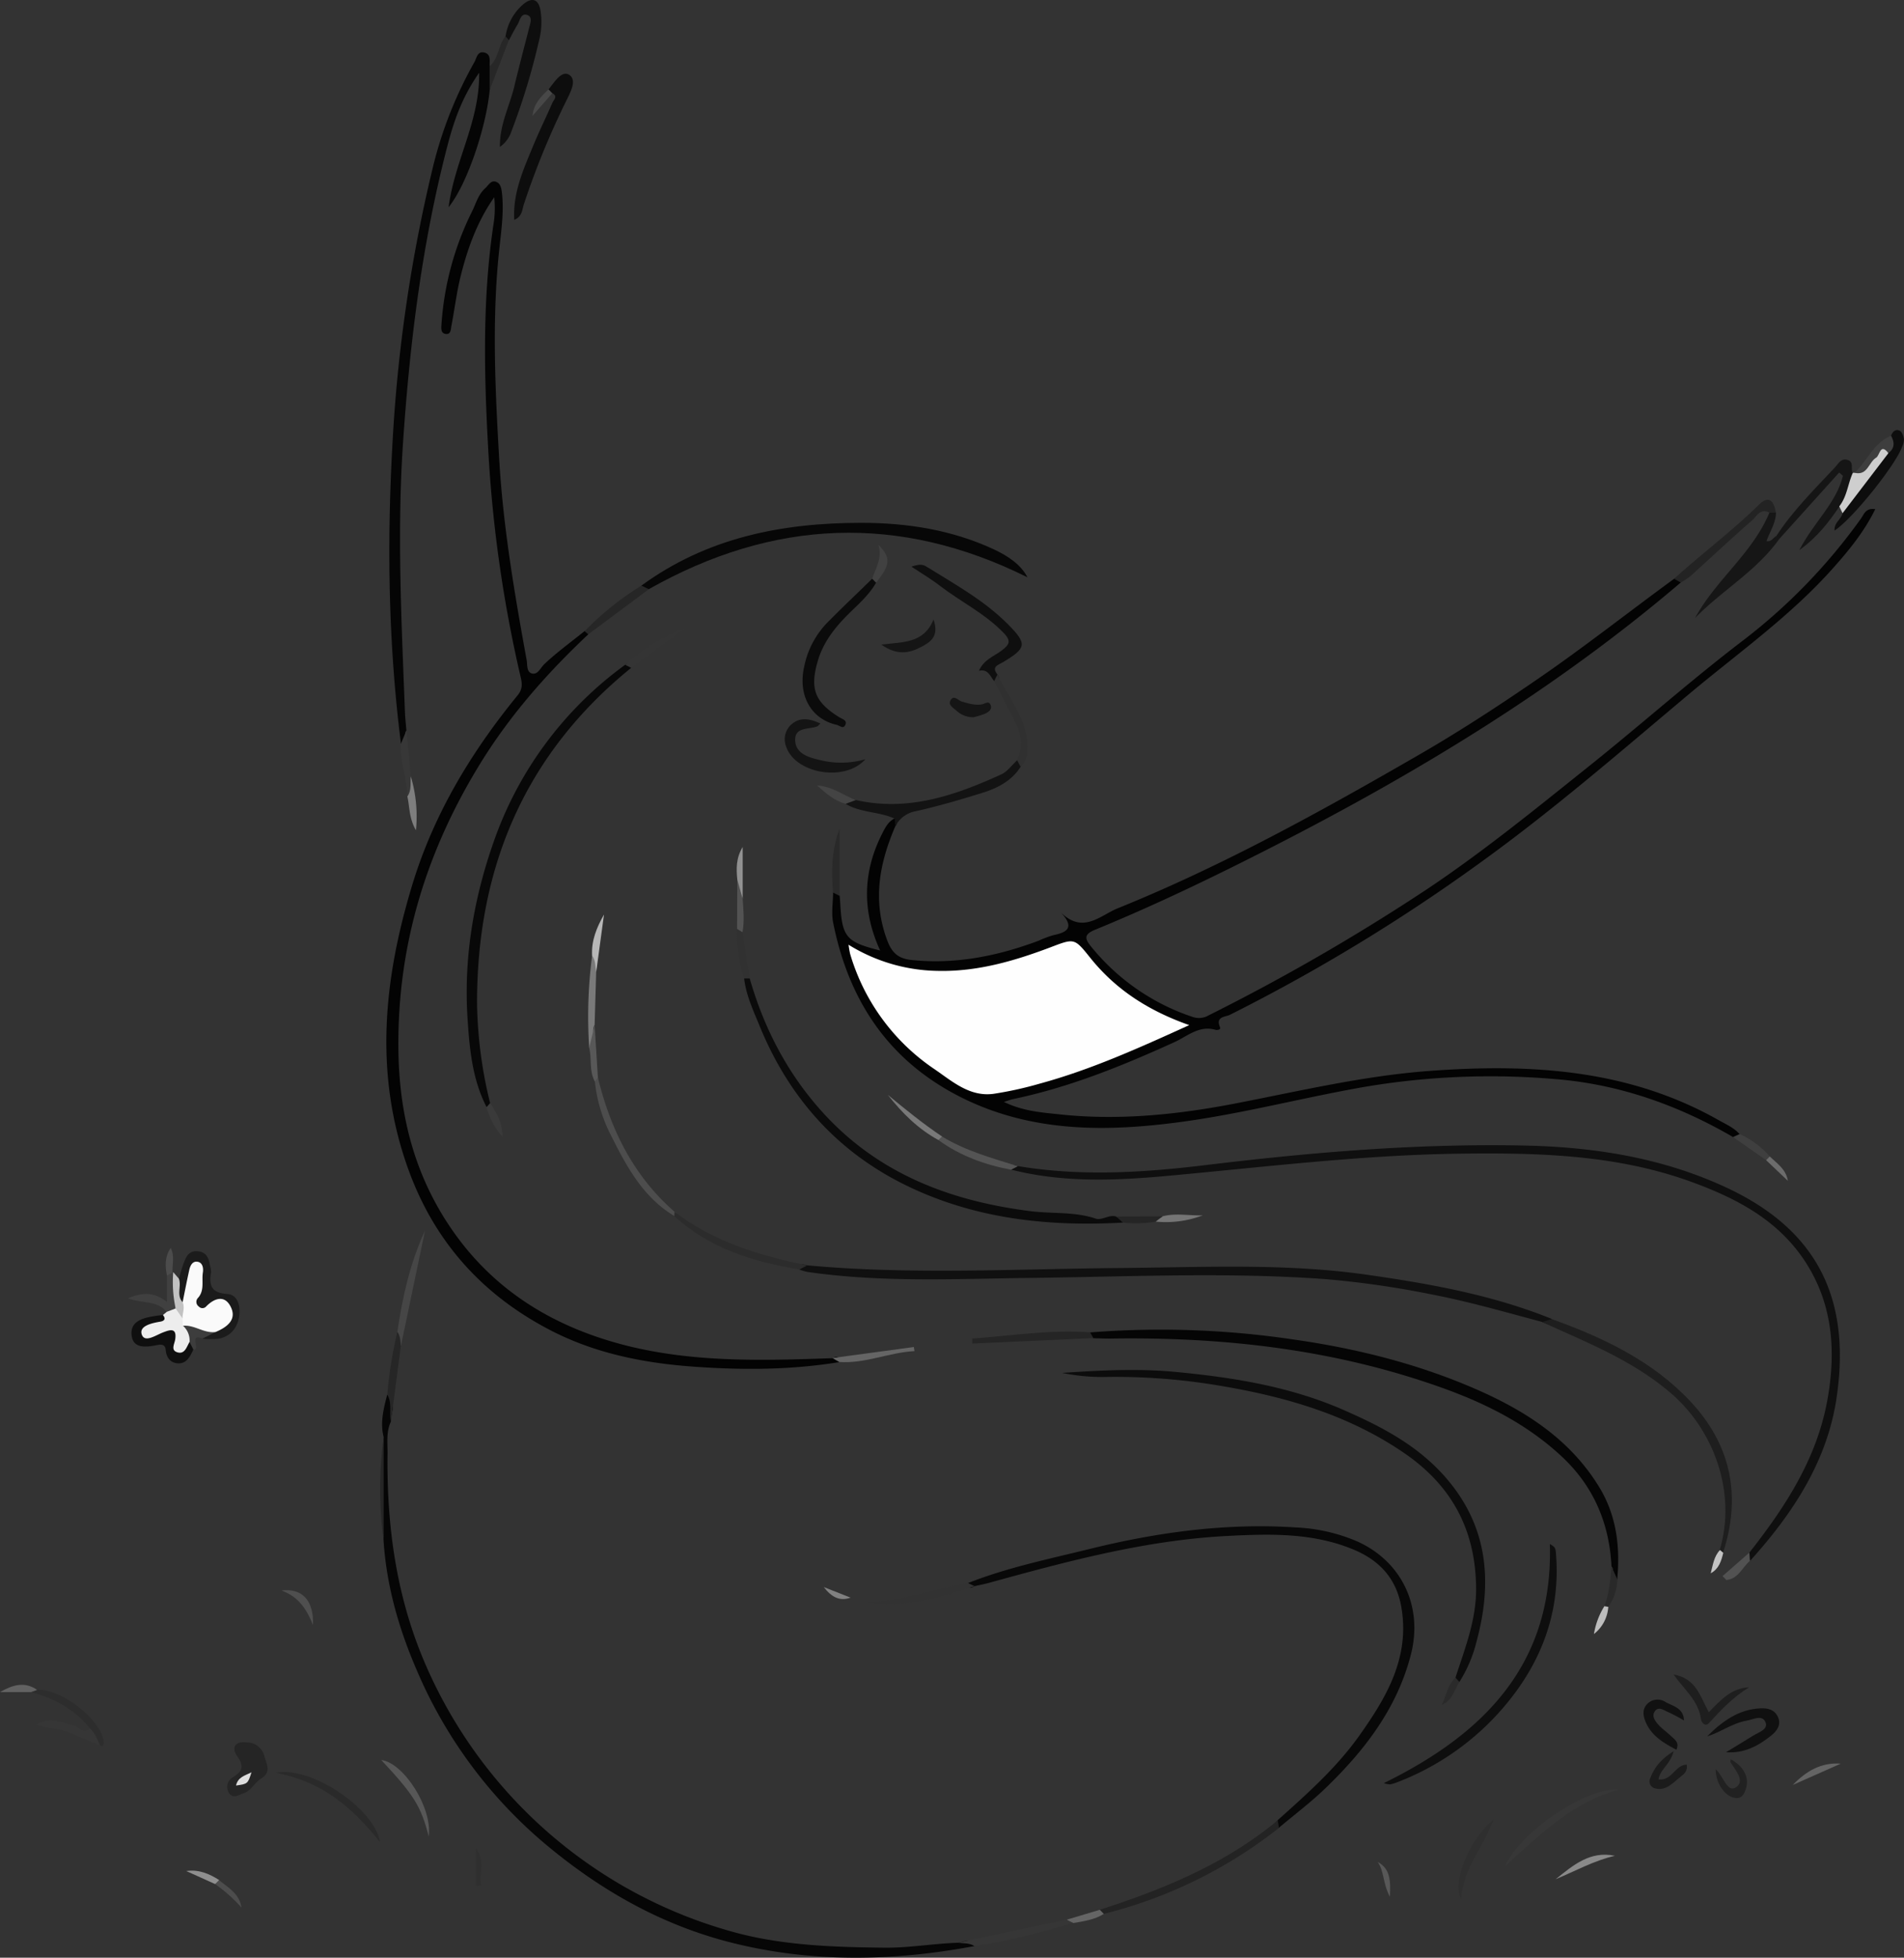 <svg xmlns="http://www.w3.org/2000/svg" id="Layer_1" data-name="Layer 1" viewBox="0 0 576.5 592.55"><rect x="0" y="0" width="576.5" height="592.55" fill="#333333" stroke="none"/><defs><style>.cls-1{fill:#030303;}.cls-2{fill:#0f0f0f;}.cls-3{fill:#060606;}.cls-4{fill:#050505;}.cls-5{fill:#080808;}.cls-6{fill:#101010;}.cls-7{fill:#0c0c0c;}.cls-8{fill:#070707;}.cls-9{fill:#0b0b0b;}.cls-10{fill:#0e0e0e;}.cls-11{fill:#1e1e1e;}.cls-12{fill:#0d0d0d;}.cls-13{fill:#131313;}.cls-14{fill:#161616;}.cls-15{fill:#151515;}.cls-16{fill:#1b1b1b;}.cls-17{fill:#232323;}.cls-18{fill:#141414;}.cls-19{fill:#252525;}.cls-20{fill:#ededed;}.cls-21{fill:#4d4d4d;}.cls-22{fill:#2c2c2c;}.cls-23{fill:#373737;}.cls-24{fill:#2a2a2a;}.cls-25{fill:#323232;}.cls-26{fill:#111;}.cls-27{fill:#363636;}.cls-28{fill:#464646;}.cls-29{fill:#cecece;}.cls-30{fill:#2d2d2d;}.cls-31{fill:#303030;}.cls-32{fill:#2f2f2f;}.cls-33{fill:#404040;}.cls-34{fill:#262626;}.cls-35{fill:#575757;}.cls-36{fill:#212121;}.cls-37{fill:#545454;}.cls-38{fill:#7a7a7a;}.cls-39{fill:#656565;}.cls-40{fill:#343434;}.cls-41{fill:#898989;}.cls-42{fill:#3e3e3e;}.cls-43{fill:#292929;}.cls-44{fill:#797979;}.cls-45{fill:#313131;}.cls-46{fill:#b7b7b7;}.cls-47{fill:#646464;}.cls-48{fill:#272727;}.cls-49{fill:#7e7e7e;}.cls-50{fill:#414141;}.cls-51{fill:#4f4f4f;}.cls-52{fill:#535353;}.cls-53{fill:#757575;}.cls-54{fill:#444;}.cls-55{fill:#3f3f3f;}.cls-56{fill:#919191;}.cls-57{fill:#c2c2c2;}.cls-58{fill:#585858;}.cls-59{fill:#3d3d3d;}.cls-60{fill:#626262;}.cls-61{fill:#525252;}.cls-62{fill:#bdbdbd;}.cls-63{fill:#3a3a3a;}.cls-64{fill:#8f8f8f;}.cls-65{fill:#6c6c6c;}.cls-66{fill:#c3c3c3;}.cls-67{fill:#484848;}.cls-68{fill:#818181;}.cls-69{fill:#4c4c4c;}.cls-70{fill:#fefefe;}.cls-71{fill:#fafafa;}.cls-72{fill:#ddd;}</style></defs><path class="cls-1" d="M718.34,722c-16.69-9.69-34.55-16-53.82-17.54a228.78,228.78,0,0,0-57.44,2.3c-18.73,3.24-37.2,8.17-56,10.68-22.28,3-44.67,3.21-65.76-7.11-22.43-11-34.74-29.39-39.48-53.37-.56-2.87,0-6,0-9,1.09-.54,1.53.24,2,1,.06.81.13,1.62.18,2.44.56,10.12,1.8,11.56,12.08,14.14q-8.31-18,.71-35.59c.9-1.75,1.8-3.53,3.74-4.41a1.57,1.57,0,0,1,.15,2.36c-4.88,11.29-7,22.63-2.4,34.74,1.51,3.95,3.63,5.39,7.41,5.78,13.3,1.36,26-1.22,38.36-5.84a31.36,31.36,0,0,1,4.64-1.73c4.46-.89,6.23-2.59,1.83-7.11,6.89,7.1,12.18,1.13,17.54-1,31.77-12.84,61.7-29.43,91.28-46.51,12.44-7.19,24.57-15.12,36.47-23.31,13.88-9.56,27.1-20,40.69-29.91,1.29-.73,2.17-.71,2,1.13-37.66,32.13-79.65,57.54-123.59,80-17.61,9-35.4,17.59-53.7,25.09-3,1.23-3.49,2.35-1.47,4.86a66.56,66.56,0,0,0,31,21.57,5.78,5.78,0,0,0,4.77-.48,629.44,629.44,0,0,0,66.79-38.63c16.75-11.25,32.39-24,48.16-36.61,15.51-12.38,30.34-25.57,46.1-37.65a173.17,173.17,0,0,0,36.56-37.59c.86-1.22,1.35-3.18,4.26-2.75-3.33,6.77-7.83,12.29-12.61,17.66-12.87,14.52-28.65,25.68-43.41,38-21,17.62-41.72,35.62-64,51.64A546.72,546.72,0,0,1,566,685c-1.31.66-4.45.47-3,3.76.33.73-.8.94-1.38.78-5-1.44-8.55,2-12.5,3.77-15.76,7.17-31.74,13.65-48.77,17.2-.62.12-1.22.37-2.79.86,5.88,2.83,11.44,3.18,16.83,3.76,18.11,1.94,36,.07,53.81-3.4,19.3-3.75,38.48-8.28,58.17-9.74,30.51-2.25,60.34-.6,87.8,15,2.16,1.22,4.47,2.21,6.16,4.14C720.29,722.79,719.4,722.62,718.34,722Z" transform="translate(-193.6 -377.84)"></path><path class="cls-1" d="M371.72,569.84c-12.75,12-24.17,25-33.31,40.09-15.88,26.13-24.42,54.17-24.19,85,.14,18.22,3.95,35.22,13.41,50.77,13,21.32,32.36,33.66,56.24,39.57,20.37,5,41.05,4.39,61.76,3.66,1.2-.5,2.27-.75,2.08,1.19-14.49,2.38-29.1,2.43-43.66,1.41-15.29-1.06-30.3-4-44.07-11.2-20.32-10.61-34.7-26.52-42.63-48.24-10.62-29.09-7.6-58,1.17-86.72,6.5-21.27,17.83-40,31.83-57.1,1.53-1.87,1.36-3.54.89-5.52a398.69,398.69,0,0,1-9.81-68.84c-1.28-23-1.81-46,1.7-68.91a30.43,30.43,0,0,0,.11-7.46C338,445,335,453.45,332.88,462.24c-1.1,4.68-1.68,9.49-2.6,14.23-.19,1-.11,2.72-1.8,2.44-1.46-.25-1.29-1.74-1.21-2.89a90.11,90.11,0,0,1,9.29-34.25c1.16-2.34,1.82-5,3.9-6.9,1-.87,1.68-2.45,3.15-2.06,1.66.45,1.83,2.25,2,3.69.59,5.67-.25,11.28-.85,16.9-2.27,21.19-1.22,42.37,0,63.57,1.2,20.45,4.64,40.56,8.3,60.65.27,1.49-.12,3.82,1.84,4.11,1.61.24,2.39-1.8,3.53-2.88,3.79-3.6,8.08-6.68,12.18-10C371.61,568.47,371.78,569,371.72,569.84Z" transform="translate(-193.6 -377.84)"></path><path class="cls-2" d="M723.28,847.78c10.79-13.7,20.25-28.2,23.52-45.66,2.81-15,1.9-29.76-7-43-8.26-12.26-20.63-18.64-34-23.53-22.56-8.22-46-8.86-69.6-8.57-30,.36-59.82,4.07-89.68,6.78-15.57,1.41-31.31,2-46.76-1.94-.07-1.9,1.07-1.37,2.11-1.06,18.75,3.13,37.49,2,56.19-.24,32.09-3.9,64.25-6.64,96.61-6,21.37.4,42.2,3.65,61.74,12.77,28.09,13.11,37.58,34.33,33.28,63.56-2.84,19.28-13.3,35.12-26.19,49.38A2,2,0,0,1,723.28,847.78Z" transform="translate(-193.6 -377.84)"></path><path class="cls-3" d="M309.76,812.79c-1.11-4.4,0-8.6,1.08-12.82,3.12,2.37,1.07,5.43,1.1,8.21-1.42,3-1,6.31-1,9.49-.3,22.29,2.72,44,11.77,64.6a142.8,142.8,0,0,0,95.41,81c14.22,3.49,28.7,3.93,43.25,4.09,7.47.08,14.81-1.25,22.24-1.49,1.81-.3,3.8-1.6,5.05,1-24.74,4.65-49.51,5.11-74-1.14-20.63-5.27-38.8-15.5-55.23-29.14A140.66,140.66,0,0,1,319.63,883c-5.31-12.35-9-25.24-9.89-38.78A245.2,245.2,0,0,1,309.76,812.79Z" transform="translate(-193.6 -377.84)"></path><path class="cls-4" d="M315,602.93c-3.8-30-4.26-60.06-2.6-90.23a460.43,460.43,0,0,1,12.41-84.81,124.42,124.42,0,0,1,12.46-31.3c.66-1.18.87-3.31,2.9-2.86,2.22.5,1.59,2.57,1.7,4.16,1,2.42.53,4.83,0,7.24-1.09,11.37-6.89,28.6-12.44,35.42,1.85-14.19,9.46-25.94,9.25-40.69-5.24,7.46-7.7,14.79-9.64,22.24-7.63,29.33-11.33,59.24-13.39,89.44-1.87,27.38-.47,54.7.57,82,.07,1.81.29,3.62.43,5.43C315.59,600.09,317.57,602.46,315,602.93Z" transform="translate(-193.6 -377.84)"></path><path class="cls-4" d="M681.54,852c-.63-13-5.4-24.22-14.89-33.14-10.31-9.69-22.66-16-35.9-20.78C598,786.28,564.14,782.44,529.6,783c-1.66,0-3.32-.07-5-.11-.62-.42-1.52-.69-1-1.75a273.11,273.11,0,0,1,61.74,2.15c18.91,2.69,37.35,7.3,54.9,14.91,15,6.52,28.58,15.12,37.48,29.59,5.37,8.74,6.48,18.22,5.54,28.15C680.73,855.49,682.79,853,681.54,852Z" transform="translate(-193.6 -377.84)"></path><path class="cls-5" d="M486.69,857c11.89-4.7,24.39-7.25,36.74-10.3,20.5-5.06,41.26-7.93,62.44-6.54a52.94,52.94,0,0,1,18.79,4.28c13.44,6.12,19.85,19.71,16.14,34.17-4.2,16.39-14.11,29.16-26,40.6-4.4,4.24-9.32,7.93-14,11.88-2.9-.39-.8-1.47-.33-2.33,8.86-7.92,17.77-15.82,24.71-25.59,8.28-11.65,15.39-23.73,12.7-39-1.48-8.42-6.46-13.92-14.17-17.19-12.47-5.29-25.58-4.91-38.68-4.23-24.69,1.29-48.38,7.69-72,14.19-1.43.39-2.9.66-4.35,1C487.56,858.61,486.64,858.85,486.69,857Z" transform="translate(-193.6 -377.84)"></path><path class="cls-6" d="M438,760.83c31.51,2.9,63.06,1.08,94.59.81,24.91-.2,49.87-1.52,74.63,2,19.12,2.72,38.16,6.1,56.22,13.4-.38,2.22-1.7,1.43-2.94.91-11-2.91-22-6.12-33.24-8.28A284.29,284.29,0,0,0,594.88,765c-29.81-2.17-59.65-.71-89.48-.36-22.47.27-45,1.44-67.39-1.83a18.14,18.14,0,0,1-2.36-.69C435.59,760.1,436.79,760.45,438,760.83Z" transform="translate(-193.6 -377.84)"></path><path class="cls-7" d="M634.3,885.61c2.84-8.82,6.3-17.37,6.24-27-.12-17.75-7.41-31.21-22-41.12-17.81-12.13-37.94-17.5-58.84-20.75a189.58,189.58,0,0,0-30.66-2.14,60.31,60.31,0,0,1-13.84-1.21c11.48-.79,23-1.38,34.45-.29,17.52,1.67,34.84,4.46,51.14,11.67,11,4.84,21.43,10.27,29.67,19.31,13.53,14.84,15.26,32,10.23,50.54a41,41,0,0,1-5.23,12.33C634.51,887,633.92,886.74,634.3,885.61Z" transform="translate(-193.6 -377.84)"></path><path class="cls-5" d="M340.93,712.93c-4.38-8.49-5.18-17.85-5.78-27.06C334,667.71,337,650,343,632.86a111.43,111.43,0,0,1,39.9-53.81c1.18-.83,1.85-.66,1.82.92-32.22,26.14-46.68,60.44-46.68,101.45A132.78,132.78,0,0,0,342,711.73C342.35,712.77,341.82,713,340.93,712.93Z" transform="translate(-193.6 -377.84)"></path><path class="cls-8" d="M387.81,555.09c19.86-14.52,42.55-19,66.56-19,13.92,0,27.4,2.12,40.1,8,4.27,2,8.22,4.6,10.23,8.49-38.85-19.34-77-17.65-114.62,3.57C389,556.48,387.87,556.91,387.81,555.09Z" transform="translate(-193.6 -377.84)"></path><path class="cls-9" d="M533.59,747.89c-22.67,1.27-44.77-1.12-65.45-11.17-21.18-10.29-35.79-26.85-44.64-48.58-1.87-4.58-4-9.09-4.58-14.11a1,1,0,0,1,1.69,0c4.4,15.29,11.62,29.09,22.38,40.83,16.86,18.4,38.61,26.57,62.79,29.59,6.51.81,13.17.08,19.57,2.23,1.92.65,4.07-1.35,6.28-.59C532.15,746.83,534.14,746,533.59,747.89Z" transform="translate(-193.6 -377.84)"></path><path class="cls-10" d="M612.58,917.56c30.64-15,51.35-36.26,50.29-72.38,1.73,1.05,1.73,1.05,1.92,3.83,1.16,17.16-4.58,32.07-15.44,45a79.86,79.86,0,0,1-33,23.39,11.21,11.21,0,0,1-1.88.54A8.35,8.35,0,0,1,612.58,917.56Z" transform="translate(-193.6 -377.84)"></path><path class="cls-11" d="M660.51,778l2.94-.91c15.52,5.62,30.34,12.56,41.86,24.8,12.42,13.21,15.62,28.67,10,45.93-.92.43-1.28.2-1-.83,5.16-17.4-1.71-36.76-15.66-48.21C687.2,789.28,673.71,784,660.51,778Z" transform="translate(-193.6 -377.84)"></path><path class="cls-10" d="M346.68,388.83a15.81,15.81,0,0,1,5.37-9.71c2.42-2,4.56-1.86,5.21,1.94a22.61,22.61,0,0,1-.53,9.38,203,203,0,0,1-8.28,27.16,9.39,9.39,0,0,1-3.48,4.71c-.12-6.76,2.93-12.35,4.35-18.3s3-11.86,4.51-17.79c.36-1.42,1.15-3.35-.71-3.88s-2.08,1.74-2.81,2.92c-.95,1.53-1.75,3.16-2.61,4.74C346.77,390.13,346.14,390,346.68,388.83Z" transform="translate(-193.6 -377.84)"></path><path class="cls-9" d="M458.86,554.22c-2.43,4.24-6.26,7.24-9.56,10.69-3.61,3.78-6.58,7.86-8.07,12.93-2.47,8.41-1,12.45,6.5,17.1.94.59,2.53.91,1.77,2.4-.62,1.24-1.69.09-2.59-.11-7.77-1.76-11.8-9-9.8-17.69a26.63,26.63,0,0,1,6.75-13c4.51-4.6,9.2-9,13.82-13.53C458.64,552.86,459.14,553.16,458.86,554.22Z" transform="translate(-193.6 -377.84)"></path><path class="cls-12" d="M359.69,404.9c1.74-2.16,4-5.88,6.27-4.4,2.45,1.63.31,5.34-1,8.05a241.39,241.39,0,0,0-12.76,31.18c-.52,1.62-.45,3.63-2.89,4.67-.47-8.24,2.78-15.25,5.68-22.32,1.83-4.43,3.95-8.74,5.87-13.14.4-.9,1.72-1.95,0-2.88C359.85,406.27,359.41,405.93,359.69,404.9Z" transform="translate(-193.6 -377.84)"></path><path class="cls-13" d="M464.67,628l-.15-2.36c-4.75-2.2-10.31-1.74-14.9-4.5.3-2.44,1.81-1.55,3.15-1.14,15.76,3.56,30.05-1.4,44-7.77,1.85-.85,3.2-2.8,4.77-4.24,1.74-.06,1.81.75,1.05,2-2.75,4.27-7,6.42-11.62,7.85-6.6,2.06-13.27,4-20,5.52A8.58,8.58,0,0,0,464.67,628Z" transform="translate(-193.6 -377.84)"></path><path class="cls-2" d="M494.61,584c-1.23-1.45-1.78-3.77-4.59-3.14,1.45-3.37,4.52-4.35,6.83-6.09s3.07-2.82.68-5.32c-5.67-5.91-13-9.44-19.38-14.33-2.57-2-5.37-3.63-8.58-5.76,1.77-.62,3.21-.84,4.39-.11,8.66,5.38,17.68,10.31,24.91,17.62,5.83,5.89,5.52,7.14-1.52,11.36-1.55.93-3.67,1.37-1.72,3.79C496.41,583.29,496.31,584.07,494.61,584Z" transform="translate(-193.6 -377.84)"></path><path class="cls-14" d="M732.31,541c-6.87,9.67-17.29,15.52-25.47,23.89,6.29-11.57,17.4-19.58,22.5-31.86a1.29,1.29,0,0,1,2,0c-.07,3.11-1.84,5.71-2.88,8.59,1.62.28,2-1.11,3-1.54A1.48,1.48,0,0,1,732.31,541Z" transform="translate(-193.6 -377.84)"></path><path class="cls-15" d="M732.31,541l-.87-.91c5-7.7,11.55-14.15,17.79-20.82,1-1.06,1.89-3,4-2.15,1.84.75.56,2.74,1.4,3.91,1.1,4.36.52,8-4.08,10.09-3.13,4.6-6.42,9.06-12.16,13.25,4.44-8.57,11.21-14.23,13.22-22.51l-1.14-1Z" transform="translate(-193.6 -377.84)"></path><path class="cls-16" d="M247.77,764.89c.42-1.42.78-2.87,1.28-4.26.73-2,1.48-4.23,4.22-4.08s3.56,2,3.91,4.35a6.87,6.87,0,0,1,.33,2c-.65,4,0,6.27,4.95,6.61,3.15.23,4,3.66,3.56,6.7-.54,3.55-2.56,6.1-6.2,6.83a23.07,23.07,0,0,1-4.91,0c-.47-2.18.93-3.26,2.49-4.24,1-.58,2.22-1,2-2.45-.15-1-1.11-.89-1.95-1-6.15-.4-7-1.59-5.28-7.55-1.41,1.59-.74,5.5-4.73,4.2C246,769.53,245.86,767.16,247.77,764.89Z" transform="translate(-193.6 -377.84)"></path><path class="cls-17" d="M580.5,928.79l.33,2.33a140.21,140.21,0,0,1-53,26c-1.11.28-1.44-.21-1.22-1.24C546,949.63,564.6,942,580.5,928.79Z" transform="translate(-193.6 -377.84)"></path><path class="cls-6" d="M710.49,903.4c4.53-4.5,9.49-8.2,16.2-8.49,2.31-.1,4.35.44,5.32,2.81s-.55,4.2-2.25,5.54c-3.87,3.07-8.13,5.35-13.55,4.94,2.76-1.68,5.54-3.33,8.27-5.05,1.62-1,4.56-1.84,3.7-4-1-2.47-3.76-.83-5.76-.5C718.11,899.4,714.64,902.14,710.49,903.4Z" transform="translate(-193.6 -377.84)"></path><path class="cls-18" d="M442,596.84c-.7.66-.79.8-.92.85-2.55,1-6.91.07-6.71,4.32.19,3.91,4,5.08,7.25,5.82a26.47,26.47,0,0,0,14-.19c-6.16,7-21.14,4.36-23.94-3.7a6,6,0,0,1,1.6-6.88C435.77,594.91,438.64,595.24,442,596.84Z" transform="translate(-193.6 -377.84)"></path><path class="cls-19" d="M268.26,905.22a5.52,5.52,0,0,1,5.42,4.26c.52,2.15,2.31,4.69-1.07,6.73-1.87,1.12-2.95,3.65-5.23,4.4-1.42.47-3.24,1.84-4.47-.12a3.36,3.36,0,0,1,1.29-4.77c3-1.84,3.27-3.43,1.17-6.4C263.68,906.9,264.67,904.8,268.26,905.22Z" transform="translate(-193.6 -377.84)"></path><path class="cls-12" d="M766.19,509.74c.44-1.28,1.41-2.14,2.62-1.52.69.35,1.12,1.61,1.27,2.53a5.5,5.5,0,0,1-.59,2.39c-2,5.55-15,21.79-20.4,25.27-.25-2.3,2-3.37,2.41-5.23a25.48,25.48,0,0,1,6.7-11.42,26,26,0,0,0,5.35-7.58A11.3,11.3,0,0,0,766.19,509.74Z" transform="translate(-193.6 -377.84)"></path><path class="cls-2" d="M252.14,786.34c-1,2.1-2.08,4.39-4.82,4.14-2.15-.19-3.36-1.75-3.55-4.07-.17-2-1.78-1.61-3-1.37-3.27.62-7,.94-7.34-3.23s3.61-5.1,7.08-5.64c.81-.13,1.62-.22,2.44-.33.33-.14.78-.21.88,0,.88,1.86,5.62,6.53,7.95,7.75A2.61,2.61,0,0,1,252.14,786.34Z" transform="translate(-193.6 -377.84)"></path><path class="cls-20" d="M251,784c-.9,1.51-1.44,3.88-3.77,3.13-2-.64-.78-2.51-.58-3.9.56-3.73-1.77-2.82-3.65-2.11-2.25.85-5.58,3.25-6.47.65s3-3.46,5.63-3.9c1.4-.25,1.6-1,.77-2l1.1-.9a3,3,0,0,1,3.17-2,6.36,6.36,0,0,1,3.69,3,7.81,7.81,0,0,1,.81,2.24C251.64,780.11,252.13,782.16,251,784Z" transform="translate(-193.6 -377.84)"></path><path class="cls-17" d="M731.31,533h-2c-2.73-1.45-3.85,1.17-5.23,2.37-6.34,5.51-12.46,11.27-18.7,16.9a21,21,0,0,1-2.88,1.88l-2-1.13c8.4-7.65,17.54-14.43,25.67-22.41C728.9,527.94,730.58,528.88,731.31,533Z" transform="translate(-193.6 -377.84)"></path><path class="cls-21" d="M374.64,704c3.83,15.77,10.77,29.76,23.19,40.61.69.46.67.88-.06,1.27-9.34-5.56-14.32-14.72-18.94-23.92a46.77,46.77,0,0,1-5.13-16.86C373.15,704,373.76,703.9,374.64,704Z" transform="translate(-193.6 -377.84)"></path><path class="cls-22" d="M397.77,745.9l.06-1.27c11.91,9.08,25.79,13.28,40.18,16.2l-2.36,1.26C421.72,759.74,408.47,755.8,397.77,745.9Z" transform="translate(-193.6 -377.84)"></path><path class="cls-23" d="M683.72,919.54c-13.66,3.65-23.45,13.2-34.42,23.16C654,932,674.43,918.59,683.72,919.54Z" transform="translate(-193.6 -377.84)"></path><path class="cls-24" d="M277.1,914.45c10.59-2.3,30.08,11,31.53,20.92C300.35,925,291.26,917.08,277.1,914.45Z" transform="translate(-193.6 -377.84)"></path><path class="cls-11" d="M711,896.08c3.6-3.65,6.77-7.28,12.19-7.53-4.73,2.9-8.48,6.79-12.14,10.82-1.08,1.18-2.27,0-2.44-1.28-.74-5.43-4.92-8.73-8.29-13.41C707.22,885.83,708.43,891.47,711,896.08Z" transform="translate(-193.6 -377.84)"></path><path class="cls-19" d="M523.66,781.1l1,1.75L488,784.5,488,783C499.85,782.11,511.66,780.25,523.66,781.1Z" transform="translate(-193.6 -377.84)"></path><path class="cls-25" d="M486.69,857l2,.93c-10.69,3.58-21.43,6.79-33,4.83C466.37,862.63,476.3,858.63,486.69,857Z" transform="translate(-193.6 -377.84)"></path><path class="cls-26" d="M703.48,898.59a51.72,51.72,0,0,0-4.89-2.59c-1.26-.51-2.86-1.85-4-.09-.94,1.47.22,2.92,1.18,4s2.48,2.17,3.69,3.3,2.75,2.07,1.71,4.23c-3.77-2-7.42-4.09-9.25-8.29-.86-2-1.11-3.93.43-5.56a4.37,4.37,0,0,1,5.52-.6C700.06,894.26,703.36,894.74,703.48,898.59Z" transform="translate(-193.6 -377.84)"></path><path class="cls-27" d="M488.62,966.86c-1.55-1-3.34-.76-5.05-1l33-7c1.1-.53,2.12-.89,2,1C508.72,962.72,498.82,965.42,488.62,966.86Z" transform="translate(-193.6 -377.84)"></path><path class="cls-28" d="M313.91,781c1.54-10.53,3.85-20.87,8.38-30.71L315,785.2C313.17,784.16,315,782.22,313.91,781Z" transform="translate(-193.6 -377.84)"></path><path class="cls-29" d="M765.38,515,751.5,533.18l-1-2.08c2.36-3,2.59-6.78,4.08-10.09a.7.7,0,0,1,.49-.06c3.88-.74,4.61-4.79,7.22-6.91C764.19,512.53,764.05,512.36,765.38,515Z" transform="translate(-193.6 -377.84)"></path><path class="cls-30" d="M204.85,889.34c7.57-.45,20,9.52,20.18,16.14a1.22,1.22,0,0,1-.42.84c-.12.09-.49-.1-.74-.17a7.48,7.48,0,0,1-3-5.18c-4.71-5.72-10.85-9.12-17.91-11C203,888.51,203.16,888.47,204.85,889.34Z" transform="translate(-193.6 -377.84)"></path><path class="cls-31" d="M494.61,584l1-2c3.31,7.06,8.85,13.17,9.09,21.55.07,2.42-.27,4.6-2.1,6.35l-1.05-2c1.89-4,1.31-7.93-.68-11.75C498.78,592.15,496.71,588.09,494.61,584Z" transform="translate(-193.6 -377.84)"></path><path class="cls-32" d="M645.82,928.56c-3.06,8.52-9.24,14.57-9.82,24.24C633.16,947.09,638.73,934.42,645.82,928.56Z" transform="translate(-193.6 -377.84)"></path><path class="cls-27" d="M220.87,901c1.54,1.42,2.23,3.32,3,5.18-3.16-1.34-6.32-2.69-9.49-4s-6.64-1.24-9.94-2.35c3.85-2.16,7.55-.82,11.36.19C217.43,900.4,218.77,902.9,220.87,901Z" transform="translate(-193.6 -377.84)"></path><path class="cls-33" d="M246.78,773.88,244,774.94c-2.66-3.55-7.06-2.48-11.67-4.11,4.72-2.06,8.21-1.76,11.8,1.06v-7.95c.33-.73.6-1.57,1.69-.92l.21-.1C246.94,766.53,247.56,770.15,246.78,773.88Z" transform="translate(-193.6 -377.84)"></path><path class="cls-34" d="M313.91,781c.92,1.26.92,2.74,1.06,4.2l-3,23c-.61-2.71.44-5.63-1.1-8.21A125.4,125.4,0,0,1,313.91,781Z" transform="translate(-193.6 -377.84)"></path><path class="cls-16" d="M695.77,916.41c4.1.55,5-4.42,8.55-4.44.37,2.35-1.37,3.19-2.5,4.16-2.1,1.8-4.29,4-7.46,2.89a2.16,2.16,0,0,1-1.07-3c1.21-3.18,3.18-5.7,7.06-8.13C699.27,912,696.26,913.34,695.77,916.41Z" transform="translate(-193.6 -377.84)"></path><path class="cls-35" d="M323.42,933.71c-2.37-9.23-4.51-12.57-14.37-23.15C315.72,911.35,324.56,924.86,323.42,933.71Z" transform="translate(-193.6 -377.84)"></path><path class="cls-15" d="M476.26,565.36c1.84,5.23-1.14,6.93-3.81,8.33-3.49,1.83-7.23,2.65-12-.75C467.19,572.12,473.27,572.6,476.26,565.36Z" transform="translate(-193.6 -377.84)"></path><path class="cls-36" d="M713.07,913.33c2.46,2.29,3.48,7.14,6.09,5.53,2.92-1.8,0-5.16-1.58-7.6-.13-.2,0-.6.09-.91,4,2.22,5.66,5.52,4.53,9-.55,1.68-1.33,3.1-3.52,2.64C715.75,921.37,713.09,917.54,713.07,913.33Z" transform="translate(-193.6 -377.84)"></path><path class="cls-37" d="M501.82,730.83l-2.11,1.06c-7.93-1.51-15.39-4.19-22-9-.19-.92,0-1.48,1.1-1.07C486,726.22,494,728.36,501.82,730.83Z" transform="translate(-193.6 -377.84)"></path><path class="cls-34" d="M387.81,555.09l2.27,1.08-18.36,13.67-1.11-.94A88.73,88.73,0,0,1,387.81,555.09Z" transform="translate(-193.6 -377.84)"></path><path class="cls-15" d="M488.33,594.94a7.4,7.4,0,0,1-5.13-2c-.94-.83-2.58-1.69-1.81-3.11,1-1.8,2.3,0,3.36.34,2.07.58,4.05,1.25,6.25.84.83-.16,2-1.16,2.54.2s-.65,2.16-1.64,2.63A23.11,23.11,0,0,1,488.33,594.94Z" transform="translate(-193.6 -377.84)"></path><path class="cls-38" d="M374.11,672.13l-.47,15.94c-1.36,2.11,1.14,5.13-1.64,6.9a142.26,142.26,0,0,1,.88-27.83C375.53,668.26,373.85,670.43,374.11,672.13Z" transform="translate(-193.6 -377.84)"></path><path class="cls-39" d="M447.71,790.08l-2.08-1.19,24.67-3.34.19,1.24C462.77,787.19,455.6,790.63,447.71,790.08Z" transform="translate(-193.6 -377.84)"></path><path class="cls-40" d="M384.75,580l-1.82-.92a50.8,50.8,0,0,1,17.82-10.88Z" transform="translate(-193.6 -377.84)"></path><path class="cls-41" d="M664.63,946.64c5.28-4.24,10.47-8.69,17.94-7.09C676.21,941,670.55,944.18,664.63,946.64Z" transform="translate(-193.6 -377.84)"></path><path class="cls-42" d="M765.38,515c-2.48-3.21-2.63.73-3.69,1.35-2.3,1.34-2.59,5.57-6.58,4.59,3.89-3.54,5.76-9.08,11.08-11.21C767.29,511.71,767.31,513.51,765.38,515Z" transform="translate(-193.6 -377.84)"></path><path class="cls-43" d="M447.81,649l-2-1c-.49-6.5-.46-12.95,2-19.29Z" transform="translate(-193.6 -377.84)"></path><path class="cls-23" d="M315,602.93c.55-1.31,1.1-2.62,1.64-3.93L318,612.84c-.08,2.07,1.73,4.47-1.05,6.07C316.85,613.52,314.6,608.38,315,602.93Z" transform="translate(-193.6 -377.84)"></path><path class="cls-44" d="M478.83,721.83l-1.1,1.07c-6.15-3.35-11-8.17-15.31-13.67C467.75,713.64,473.13,718,478.83,721.83Z" transform="translate(-193.6 -377.84)"></path><path class="cls-34" d="M309.76,812.79q0,15.69,0,31.38A116.11,116.11,0,0,1,309.76,812.79Z" transform="translate(-193.6 -377.84)"></path><path class="cls-45" d="M420.61,674h-1.69a43.26,43.26,0,0,1-2.14-15c1.1-.6,1.38.17,1.63,1Z" transform="translate(-193.6 -377.84)"></path><path class="cls-46" d="M374.11,672.13c-.28-1.69-.08-3.51-1.23-5-.28-4.53,1.37-8.56,3.6-12.48Z" transform="translate(-193.6 -377.84)"></path><path class="cls-47" d="M736.43,918.1c4-4.14,8.56-6.89,14.52-6.44Z" transform="translate(-193.6 -377.84)"></path><path class="cls-48" d="M346.68,388.83l1,1.17q-2.91,7.58-5.84,15.13v-7.24C344.68,395.51,344.37,391.48,346.68,388.83Z" transform="translate(-193.6 -377.84)"></path><path class="cls-49" d="M316.94,618.91c1.32-1.85.84-4,1.05-6.07a42.33,42.33,0,0,1,1.55,16.31C317.39,625.41,317.66,622,316.94,618.91Z" transform="translate(-193.6 -377.84)"></path><path class="cls-50" d="M458.86,554.22,457.68,553c1.06-3.2,3.13-6.16,1.9-10.23C463.42,546.62,463.2,548.78,458.86,554.22Z" transform="translate(-193.6 -377.84)"></path><path class="cls-51" d="M278.83,859.24c6.31-.75,9.79,3,9.55,10.5C286.32,864.56,283.86,861.13,278.83,859.24Z" transform="translate(-193.6 -377.84)"></path><path class="cls-52" d="M418.41,660l-1.63-1,.06-14.91c3,1.31.48,4.13,1.64,5.94C418.7,653.36,419.05,656.68,418.41,660Z" transform="translate(-193.6 -377.84)"></path><path class="cls-53" d="M545.58,746c4-1.07,8.12-.16,12.2-.31a31.19,31.19,0,0,1-14.25,1.9C543.46,746.09,545.1,746.78,545.58,746Z" transform="translate(-193.6 -377.84)"></path><path class="cls-54" d="M452.77,620l-3.15,1.14c-3.21-.89-5.67-2.9-8.64-5.57C445.89,615.93,449.05,618.68,452.77,620Z" transform="translate(-193.6 -377.84)"></path><path class="cls-19" d="M545.58,746l-2.05,1.59a35.6,35.6,0,0,1-9.94.3l-2-1.81Z" transform="translate(-193.6 -377.84)"></path><path class="cls-55" d="M718.34,722l2-.91a27.25,27.25,0,0,1,9.14,6.78c.25,1-.12,1.38-1.12,1.12Z" transform="translate(-193.6 -377.84)"></path><path class="cls-56" d="M418.48,650l-1.64-5.94c-.32-3.26-.42-6.49,1.64-9.87Z" transform="translate(-193.6 -377.84)"></path><path class="cls-57" d="M246.78,773.88a37.73,37.73,0,0,1-.73-11l1.72,2c.85,2.29-.85,5,1.13,7.08,2.72,1.67,2.23,3.3-.05,4.92Z" transform="translate(-193.6 -377.84)"></path><path class="cls-58" d="M372,695q.81-3.45,1.64-6.9.5,8,1,15.95l-.94,1.1C371.91,701.94,372.83,698.31,372,695Z" transform="translate(-193.6 -377.84)"></path><path class="cls-59" d="M251,784a6,6,0,0,0-2-4.89c3.79-2.52,6.33-2,9.95,1.87l-4,2c-4.37-1.69-.53,3.35-2.77,3.4C251.76,785.56,251.37,784.79,251,784Z" transform="translate(-193.6 -377.84)"></path><path class="cls-60" d="M204.85,889.34,203,890H193.6C197.3,887.88,201,886.64,204.85,889.34Z" transform="translate(-193.6 -377.84)"></path><path class="cls-43" d="M681.54,852c.59,1.31,1.19,2.62,1.78,3.94a15.49,15.49,0,0,1-2.76,8.28.93.93,0,0,1-1.18-.2C680.85,860.11,681.19,856,681.54,852Z" transform="translate(-193.6 -377.84)"></path><path class="cls-61" d="M723.28,847.78c.06.82.11,1.65.17,2.48-2.34,2-3.53,5.51-7.15,5.8l-1.14-1.17Z" transform="translate(-193.6 -377.84)"></path><path class="cls-39" d="M518.6,959.89l-2-1,10-3,1.22,1.24C525,958.91,521.78,959.35,518.6,959.89Z" transform="translate(-193.6 -377.84)"></path><path class="cls-62" d="M679.38,864l1.18.2a11.33,11.33,0,0,1-4.34,8.22A22.78,22.78,0,0,1,679.38,864Z" transform="translate(-193.6 -377.84)"></path><path class="cls-63" d="M340.93,712.93l1.08-1.2c1.94,2.94,3.75,5.93,3.74,10.17A21.37,21.37,0,0,1,340.93,712.93Z" transform="translate(-193.6 -377.84)"></path><path class="cls-32" d="M337.77,948.7V937.24c3,4.35.68,7.91,1.54,11.28Z" transform="translate(-193.6 -377.84)"></path><path class="cls-64" d="M258.73,948.1,250,944.16c3.84-.56,7,.85,10,2.75C259.61,947.38,259.45,948,258.73,948.1Z" transform="translate(-193.6 -377.84)"></path><path class="cls-21" d="M258.73,948.1l1.21-1.19c2.77,2.31,6.16,4.1,6.77,8.29A47.51,47.51,0,0,0,258.73,948.1Z" transform="translate(-193.6 -377.84)"></path><path class="cls-65" d="M728.35,729l1.12-1.12c2.16,2.12,4.88,3.77,5.47,7.37Z" transform="translate(-193.6 -377.84)"></path><path class="cls-58" d="M610.71,941.39c3.74,2,4,5.48,3.73,10.55C612.24,947.88,612.75,944.14,610.71,941.39Z" transform="translate(-193.6 -377.84)"></path><path class="cls-66" d="M714.38,847l1,.83c-.6,2.47-1.31,4.87-3.8,6.21C712.23,851.51,712.55,848.92,714.38,847Z" transform="translate(-193.6 -377.84)"></path><path class="cls-24" d="M634.3,885.61l1.18,1.33c-1.58,2.43-2.12,5.65-5.3,6.9C631.49,891,631.92,887.82,634.3,885.61Z" transform="translate(-193.6 -377.84)"></path><path class="cls-67" d="M359.69,404.9l1.14,1.16-6,6.85C355.16,409.34,357.34,407.06,359.69,404.9Z" transform="translate(-193.6 -377.84)"></path><path class="cls-68" d="M451.15,861.41c-3.2,1.13-5.64,0-8.13-3.2Z" transform="translate(-193.6 -377.84)"></path><path class="cls-69" d="M245.84,763l-1.69.92c-.56-2.78-.74-5.52,1.14-8.39C246.59,758.19,245.68,760.65,245.84,763Z" transform="translate(-193.6 -377.84)"></path><path class="cls-70" d="M553.68,688.12c-15.39,7-29.87,13.52-45.22,17.7a110.59,110.59,0,0,1-14,3.09c-7.28,1-12.61-3.84-17.93-7.47A63.68,63.68,0,0,1,451,666.55a27.59,27.59,0,0,1-.47-2.76,52.64,52.64,0,0,0,27.17,7.92c11.84.25,23-3,33.88-7.11,7.32-2.78,7.28-2.9,12.08,3.08C531.29,677.23,541.14,683.7,553.68,688.12Z" transform="translate(-193.6 -377.84)"></path><path class="cls-71" d="M258.9,781c-3.53.51-6.44-2.26-9.95-1.87,0-.74-.06-1.48-.1-2.23,0-1.64.79-3.27.05-4.92.65-3.24,1.28-6.48,2-9.71.29-1.38,1-2.8,2.55-2.52s1.78,2,1.57,3.28c-.4,2.55.57,5.36-1.46,7.64a1.72,1.72,0,0,0,.24,2.63,1.49,1.49,0,0,0,2.2,0c2.48-2.55,5.56-3.56,7.39-.06C265.47,777.21,262.41,779.52,258.9,781Z" transform="translate(-193.6 -377.84)"></path><path class="cls-72" d="M265.06,918.28c.59-2.55,2.65-3,4.69-4C268.62,917.78,268.62,917.78,265.06,918.28Z" transform="translate(-193.6 -377.84)"></path></svg>